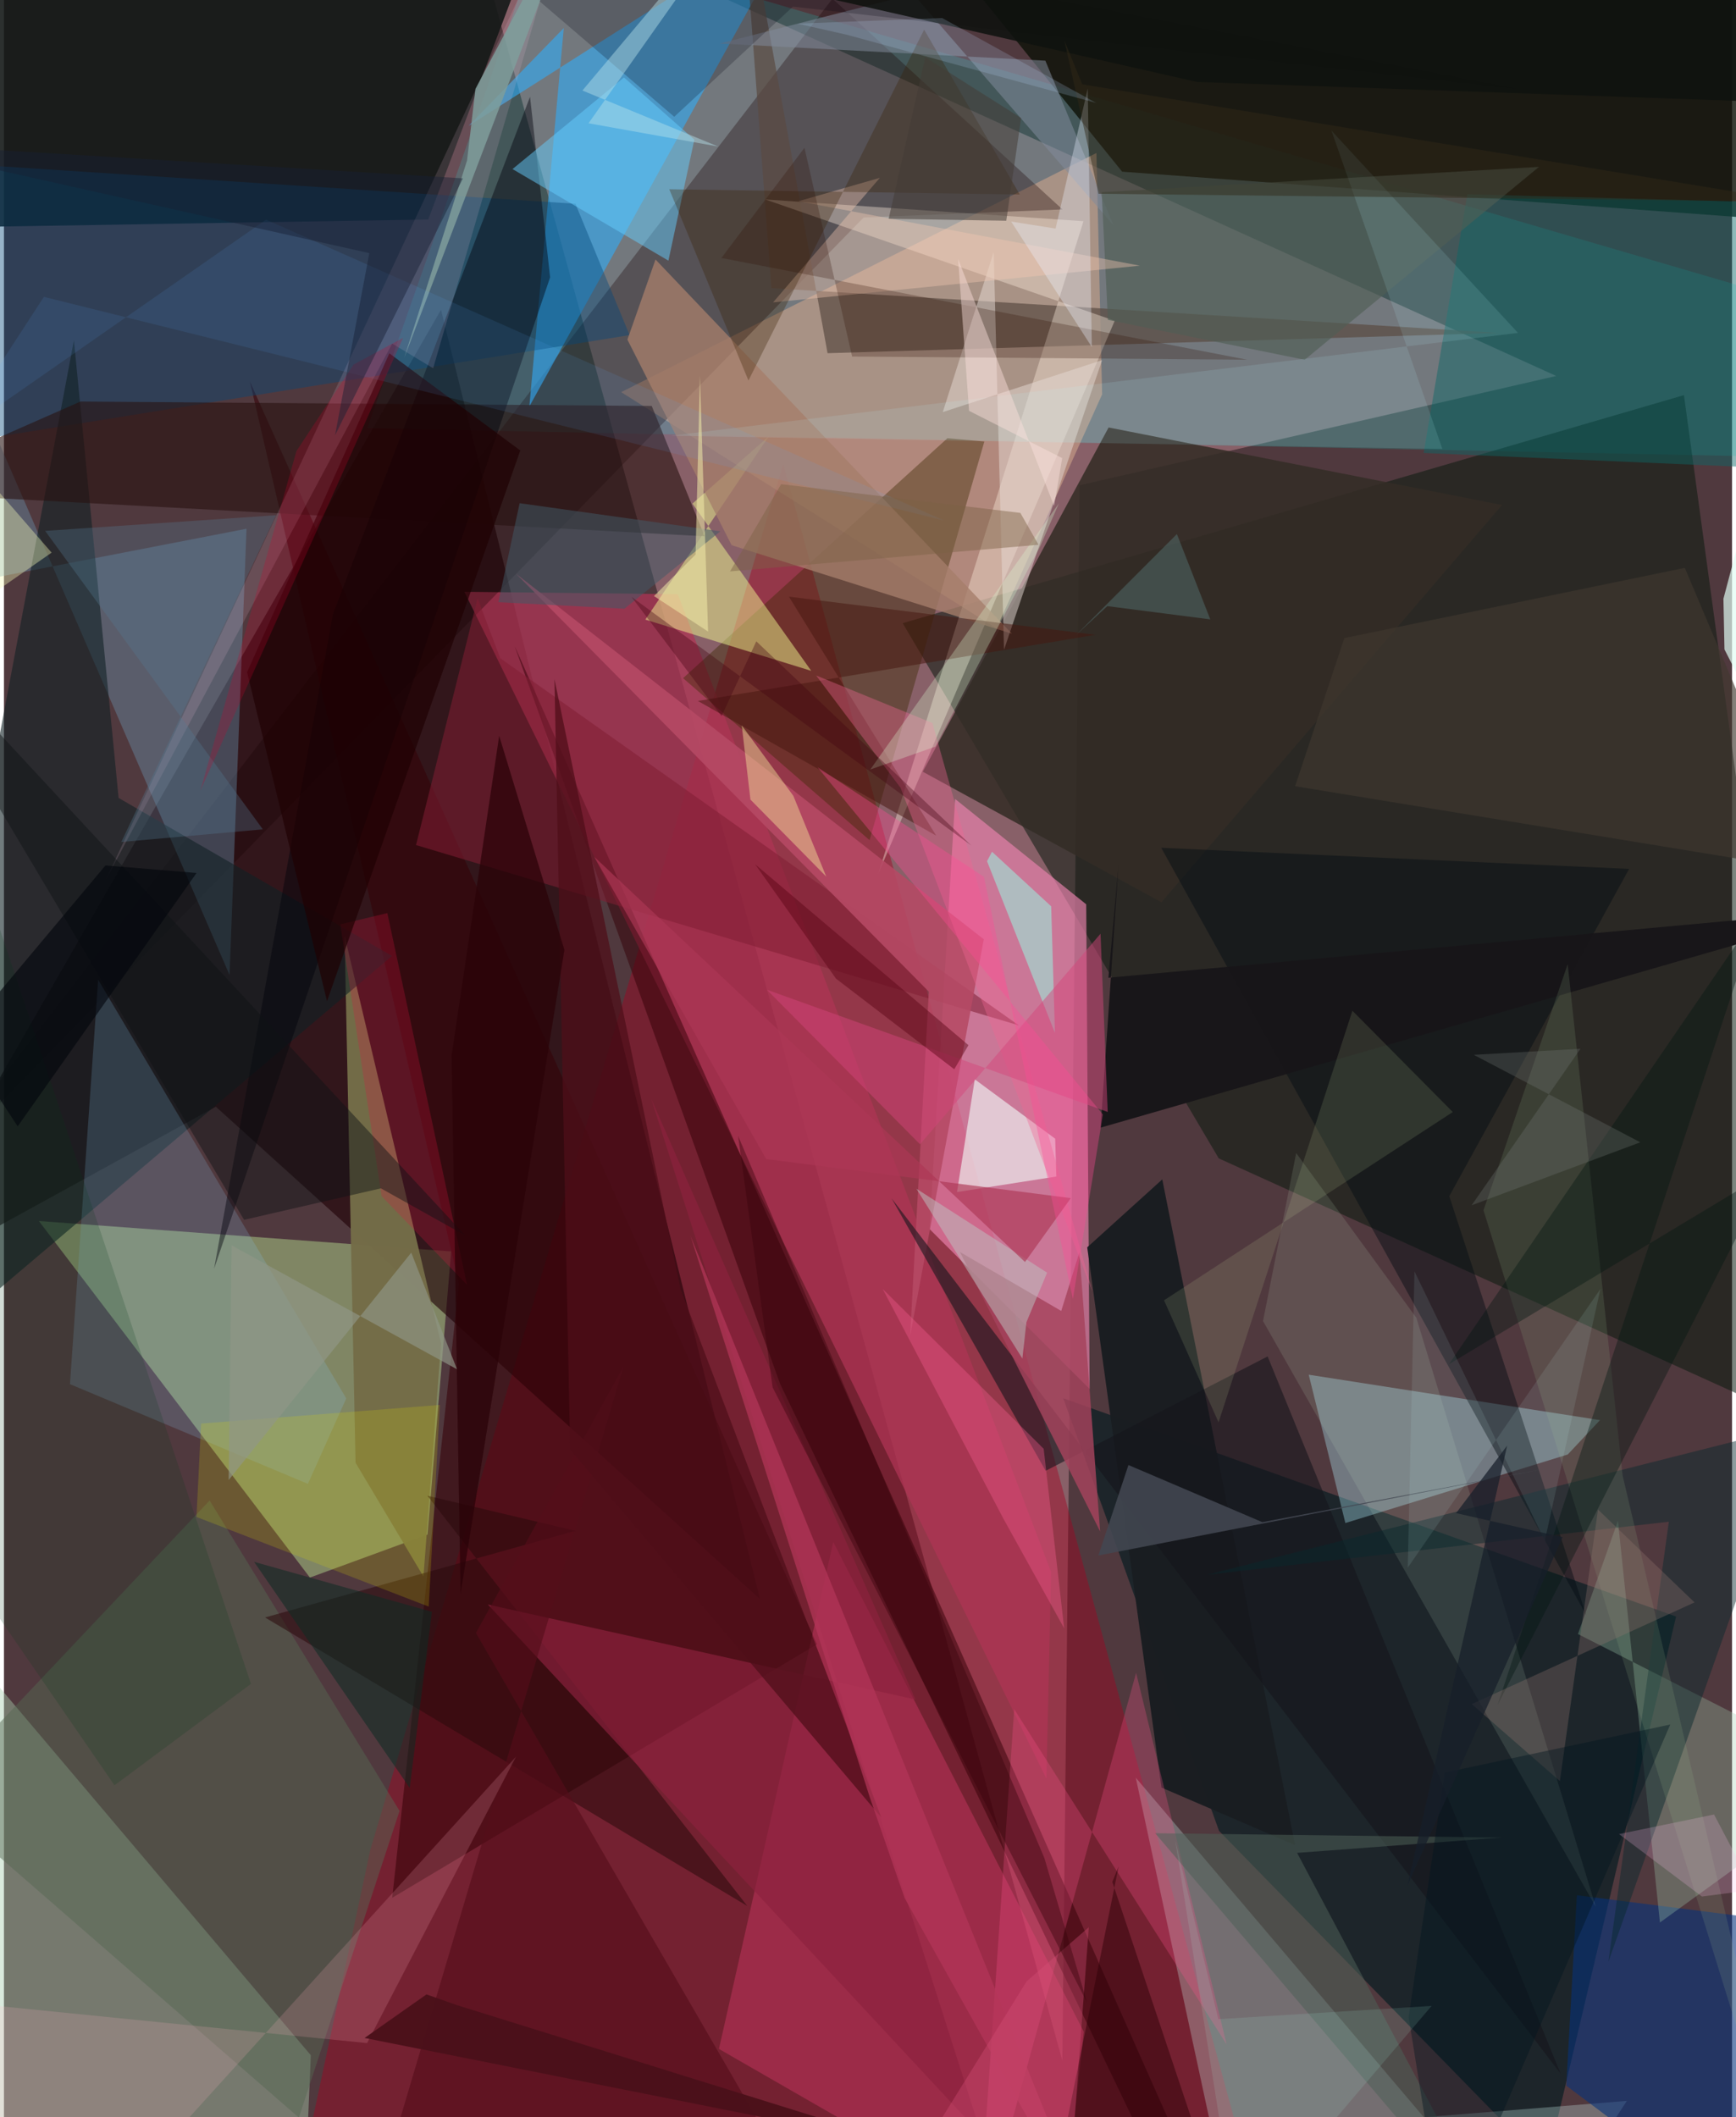 <svg xmlns="http://www.w3.org/2000/svg" width="228" height="278" viewBox="0 0 836 1024"><path fill="#50393e" d="M0 0h836v1024H0z"/><path fill="#a0717b" fill-opacity=".702" d="M220.933-58.76l530.01 240.607-230.58 52.87-8.342 761.953z"/><path fill="#c6f39c" fill-opacity=".412" d="M216.322 605.27L16.9 590.567l131.113 172.44 56.9-20.819z"/><path fill="#a60020" fill-opacity=".424" d="M177.29 894.462L377 224.365 611.837 1086l-471.84-17.286z"/><path fill="#200006" fill-opacity=".616" d="M102.503 535.277L-62 625.666l273.432-475.849 154.263 623.509z"/><path fill="#011a1e" fill-opacity=".631" d="M808.927 781.867l-62.764 265.869-158.331-162.187-75.378-209.264z"/><path fill="#00fced" fill-opacity=".157" d="M259.663-31.388L898 155.25l-39.261 65.692-682.979-13.824z"/><path fill="#091a0f" fill-opacity=".529" d="M812.732 191.106l68.506 502.365-293.555-133.21-152.907-258.855z"/><path fill="#ed83b0" fill-opacity=".655" d="M447.781 594.448l77.452 77.365-1.669-234.428-63.41-50.943z"/><path fill="#0f1309" fill-opacity=".82" d="M423.668-62l472.756 28.084-45.69 139.752L540.95 83.034z"/><path fill="#a8ceb1" fill-opacity=".427" d="M148.454 994.034L-62 745.345v299.889l207.385 20.937z"/><path fill="#151918" fill-opacity=".898" d="M-62 110.565L3.25-62h265.452L205.24 106.162z"/><path fill="#d3a88c" fill-opacity=".557" d="M528.508 74.001l2.755 116.746-51.075 113.196-181.594-114.28z"/><path fill="#ae3454" fill-opacity=".749" d="M222.745 286.232L504.33 860.327l2.244-100.027-180.59-472.902z"/><path fill="#190100" fill-opacity=".314" d="M-41.599 574.151L400.804-.646 512.09 101.295l-96.205 3.896z"/><path fill="#2db0ff" fill-opacity=".565" d="M224.804 60.86L385.631-41.43 254.172 196.576l16.659-183.019z"/><path fill="#d3faf6" fill-opacity=".278" d="M739.473 1086l45.64-69.873-200.4 16.118-37.18-172.456z"/><path fill="#350006" fill-opacity=".553" d="M187.832 917.878l32.294-296.857-101.16-436.523L393.31 795.27z"/><path fill="#b3f2fd" fill-opacity=".345" d="M772.125 686.858l-140.916-21.96 17.725 71.74 107.583-33.155z"/><path fill="#ef4278" fill-opacity=".329" d="M401.197 745.832l121.193 236.87L511.115 1086l-165.221-94.999z"/><path fill="#6a9ab6" fill-opacity=".38" d="M117.338 255.734l-8.202 215.842-132.817-306.667-28.201 123.632z"/><path fill="#03477a" fill-opacity=".412" d="M276.46 98.548l26.198 63.535L-62 220.654l47.733-141.03z"/><path fill="#3a2900" fill-opacity=".404" d="M474.293 213.53l-55.55 192.823-90.203-78.357 127.87-116.028z"/><path fill="#746d48" fill-opacity=".976" d="M202.95 762.511l8.497-112.77-46.658-197.125 5.305 254.866z"/><path fill="#5a4b42" fill-opacity=".702" d="M371.263 139.363l352.227 21.66-325.062 9.804L356.166-62z"/><path fill="#ffefe0" fill-opacity=".376" d="M422.871 422.82l99.378-315.826-153.961-10.529 169.07 58.679z"/><path fill="#102124" fill-opacity=".592" d="M55.466 385.937L33.845 164.596-62 673.995l249.75-211.637z"/><path fill="#191d21" fill-opacity=".976" d="M560.363 570.428L524.05 603.29l35.921 261.292 64.633 27.822z"/><path fill="#f5fe93" fill-opacity=".471" d="M390.546 324.468l-57.48-80.885 36.892-32.51-59.667 88.605z"/><path fill="#06337c" fill-opacity=".584" d="M760.928 916.668l-5.116 92.094L858.75 1086 898 934.066z"/><path fill="#332d25" fill-opacity=".863" d="M724.737 244.24l-190.335-37.487-89.9 166.504 115.463 63.127z"/><path fill="#281110" fill-opacity=".592" d="M-62 237.8l99.012-43.592 276.365 2.135 25.587 63.038z"/><path fill="#87c9ef" fill-opacity=".192" d="M147.031 717.688L31.933 669.47l13.63-195.621 120.03 202.495z"/><path fill="#340007" fill-opacity=".506" d="M247.055 312.46L375.47 669.3l175.953 366.591 38.91 50.11z"/><path fill="#a0cdb1" fill-opacity=".302" d="M801.114 929.845l-20.318-194.282-19.33 54.775L898 859.758z"/><path fill="#a67e6a" fill-opacity=".78" d="M487.622 306.518L315.2 125.509l-13.591 38.761 50.41 99.425z"/><path fill="#040c13" fill-opacity=".451" d="M699.207 578.56L786.2 420.256l-226.34-10.198 205.635 371.168z"/><path fill="#00000a" fill-opacity=".431" d="M264.216 134.136l-9.713-87.34-95.392 250.387-57.458 316.494z"/><path fill="#0b6868" fill-opacity=".459" d="M898 228.28l-211.192-9.199 21.149-125.124L869.25 98.26z"/><path fill="#f2fbf9" fill-opacity=".612" d="M469.653 522.028l38.908 28.733.553 18.281-48.055 7.509z"/><path fill="#546752" fill-opacity=".478" d="M191.385 875.865L99.498 725.722-35.783 868.93l178.457 155.284z"/><path fill="#d0e9ce" fill-opacity=".129" d="M770.054 922.237L609.097 638.95l16.048-81.267 58.128 79.683z"/><path fill="#e0fdf4" fill-opacity=".694" d="M898 443.106L876.038 122.82l-44.2 166.756.496 24.51z"/><path fill="#811d34" fill-opacity=".553" d="M240.067 318.338L490.97 495.95l-291.626-87.221 29.797-119.394z"/><path fill="#f7c5e2" fill-opacity=".149" d="M187.817 166.197L49.437 425.249 277.504-62l-69.873 240.114z"/><path fill="#b64a65" fill-opacity=".886" d="M447.427 479.635l-9.051 166.578 35.652-191.926-226.242-176.746z"/><path fill="#2b0a0b" fill-opacity=".553" d="M359.582 921.848L126.308 782.31l150.107-41.907-71.547-16.964z"/><path fill="#e5d9d3" fill-opacity=".502" d="M478.805 121.944l4.992 192.33 47.44-140.08-77.059 25.125z"/><path fill="#818b9c" fill-opacity=".533" d="M439.9-2.838L346.33 21.04l157.472 8.304 32.897 79.547z"/><path fill="#181619" fill-opacity=".984" d="M539.204 418.474l-8.685 126.924L898 439.582l-363.69 33.32z"/><path fill="#66ceff" fill-opacity=".486" d="M321.446 126.069l-75.422-44.295 53.907-44.322 34.066 30.068z"/><path fill="#15151c" fill-opacity=".592" d="M429.434 579.617l74.503 131.757 107.391-55.316 141.756 346.937z"/><path fill="#fd538f" fill-opacity=".271" d="M470.99 1086l17.737-259.32 102.765 162.113-43.784-179.706z"/><path fill="#07282c" fill-opacity=".459" d="M776.186 948.83l91.829-259.484-286.101 72.327 223.504-25.67z"/><path fill="#8c213d" fill-opacity=".671" d="M440.97 822.023l-206.874-45.979 238.87 256.69L313.213 531.69z"/><path fill="#540e1a" fill-opacity=".631" d="M173.47 1086h226.256L228.324 789.797l71.424-128.952z"/><path fill="#505e54" fill-opacity=".631" d="M531.046 92.959l3.021 61.773 95.184 19.285 113.374-93.308z"/><path fill="#dfd800" fill-opacity=".196" d="M93.142 733.709l2.225-45.184 115.51-9.006-5.394 97.54z"/><path fill="#f6cab1" fill-opacity=".384" d="M372.07 146.258l177.45-17.768-165.198-31.155 39.407-11.324z"/><path fill="#45160f" fill-opacity=".506" d="M335.686 339.027l192.346-31.986-148.29-18.461 71.252 115.607z"/><path fill="#ffb2c2" fill-opacity=".176" d="M175.673 988.173l72.002-138.476-211.31 233.25L-62 964.303z"/><path fill="#a4435c" fill-opacity=".827" d="M462.454 605.532l49.027 28.53 8.798-28.373 10.01 134.987z"/><path fill="#9af2e0" fill-opacity=".549" d="M475.585 416.522l32.86 83.106-1.828-61.282-28.622-26.392z"/><path fill="#381f02" fill-opacity=".31" d="M321.856 91.533l38.315 92.51 84.987-169.711 46.259 79.751z"/><path fill="#95b58e" fill-opacity=".161" d="M756.49 466.333l-40.724 119.034 153.433 494.99-86.135-366.7z"/><path fill="#2e0d00" fill-opacity=".251" d="M387.266 71.472l-40.197 53.303 254.32 49.21-191.08-1.549z"/><path fill="#434852" fill-opacity=".871" d="M529.456 752.33l14.54-43.747 64.755 27.622 138.08-26.093z"/><path fill="#dc1442" fill-opacity=".251" d="M185.466 441.628l-22.754 5.436 19.98 131.478 41.326 42.893z"/><path fill="#f06792" fill-opacity=".376" d="M526.551 624.694l-92.786-243.648-40.874-54.353 56.276 23.012z"/><path fill="#00391b" fill-opacity=".18" d="M-61.356 696.632L53.472 863.49l66.025-49.05-160.88-483.504z"/><path fill="#4f0e19" fill-opacity=".741" d="M273.912 701.156l150.573 177.958-97.226-255.728-60.942-294.907z"/><path fill="#00010f" fill-opacity=".22" d="M381.684 3.212L731.98 42.99 186.1-62 324.26 56.478z"/><path fill="#e2f7ac" fill-opacity=".122" d="M652.346 488.87L587.59 687.937l-26.38-59.028 139.692-91.058z"/><path fill="#b5f7ff" fill-opacity=".122" d="M642.212 63.187l90.223 97.83-409.937 49.745 373.372 6.357z"/><path fill="#bbc4c2" fill-opacity=".502" d="M441.383 574.922l51.304 82.166 1.95-17.557 10.011-23.981z"/><path fill="#40392f" fill-opacity=".643" d="M648.452 308.616l-23.818 71.65 250.37 40.984-61.852-146.599z"/><path fill="#0f1315" fill-opacity=".455" d="M223.23 597.603L-62 290.35l178.17 299.63 66.176-15.223z"/><path fill="#021512" fill-opacity=".38" d="M854.654 566.216L722.554 824.7l126.475-383.924-149.986 219.048z"/><path fill="#f8fcb9" fill-opacity=".376" d="M-62 169.33l85.05 97.96L-62 326.578v-46.59z"/><path fill="#2c0007" fill-opacity=".482" d="M594.967 1086h-92.821l37.098-183.253-3.053 7.485z"/><path fill="#f45d8f" fill-opacity=".373" d="M425.11 623.433l77.88 77.296 9.917 86.85-29.334-52.927z"/><path fill="#1f0002" fill-opacity=".682" d="M117.617 325.125L156.29 484.25l93.488-266.364-63.337-46.997z"/><path fill="#d4467b" fill-opacity=".482" d="M530.497 451.598l3.468 86.22-164.892-59.105 74.082 74.73z"/><path fill="#dcffd5" fill-opacity=".286" d="M450.609 361.095l50.662-96.8 9.111-20.912L419.096 372.2z"/><path fill="#f9ee9c" fill-opacity=".431" d="M381.876 384.907l-24.953-34.072 4.204 35.895 36.672 37.25z"/><path fill="#7f9e9b" fill-opacity=".851" d="M228.101 42.979l-4.084 34.702-30.365 95.339 87.602-230.2z"/><path fill="#93756e" fill-opacity=".318" d="M752.71 861.434l18.446-131.314 46.69 44.904-107.764 49.181z"/><path fill="#4d6056" fill-opacity=".533" d="M625.595 896.168L725.97 1085.6 556.93 886.664l167.587 2.109z"/><path fill="#59afff" fill-opacity=".106" d="M-25.295 212.174L126.81 106.25l327.992 145.51L19.326 143.589z"/><path fill="#ecf2ff" fill-opacity=".345" d="M526.283 167.84l-1.982-125.05-15.55 67.76-21.486-3.387z"/><path fill="#b43659" fill-opacity=".71" d="M418.901 869.424L332.136 597.75 529.691 1086l-93.99-168.015z"/><path fill="#570313" fill-opacity=".447" d="M363.415 418.028l39.09 55.293 57.215 43.841 6.884-11.654z"/><path fill="#00161f" fill-opacity=".404" d="M679.541 975.601l17.453-118.256 109.126-23.26L697.275 1086z"/><path fill="#4b111a" fill-opacity=".976" d="M440.101 1038.583l-265.64-52.891 29.95-21.066 14.57 5.13z"/><path fill="#ad3756" fill-opacity=".659" d="M493.943 610.381l-208.4-195.999 83.214 146.205 147.352 18.908z"/><path fill="#0d2b23" fill-opacity=".549" d="M196.291 864.754l-.014.043 10.77-85.218-86.03-24.17z"/><path fill="#405966" fill-opacity=".518" d="M249.467 243.376l-10.287 47.885 60.991 3.164 46.408-37.445z"/><path fill="#f4efaa" fill-opacity=".525" d="M340.628 305.456l-3.939-123.727-2.113 86.474-20.109 20.103z"/><path fill="#fee3de" fill-opacity=".443" d="M508.013 244.687l3.942-23.12-45.072-22.865-5.28-73.397z"/><path fill="#567993" fill-opacity=".322" d="M131.677 249.195l-74.91 158.04 68.473-6.11L19.927 256.776z"/><path fill="#b7e1ea" fill-opacity=".451" d="M282.798 59.622l62.74 11.264-65.7-27.104L368.685-62z"/><path fill="#d8517a" fill-opacity=".349" d="M524.828 932.134l-30.077 26.154-45.158 72.862 66.61 17.315z"/><path fill="#37040b" fill-opacity=".412" d="M503.314 898.644l20.656 69.92-152.118-297.539-16.698-121.656z"/><path fill="#cc042e" fill-opacity=".235" d="M141.506 218.143L94.981 382.534l98.094-219.117-23.92 12.869z"/><path fill="#557474" fill-opacity=".478" d="M533.77 293.165l-14.976 13.834 48.647-48.696 16.148 41.272z"/><path fill="#0e120f" fill-opacity=".859" d="M577.173 39.636l-241.125-54.63L844.051-62l4.317 111.144z"/><path fill="#cbfafb" fill-opacity=".102" d="M682.36 614.897l63.04 130.344 26.913-121.798-93.19 134.779z"/><path fill="#919787" fill-opacity=".651" d="M108.7 715.844l88.343-109.979 22.15 56.427-109.049-59.962z"/><path fill="#fdbce7" fill-opacity=".22" d="M821.428 917.286l-40.115-30.2 45.98-9.474 19.178 36.409z"/><path fill="#7b6246" fill-opacity=".455" d="M351.247 276.367l24.725-42.191 115.731 13.894 8.797 15.415z"/><path fill="#182033" fill-opacity=".455" d="M-62 69.016L222.054 86.26 160.16 210.564l16.589-88.133z"/><path fill="#2a0207" fill-opacity=".725" d="M271.132 459.424l-31.555-103.523-23.027 154.62 4.33 260.318z"/><path fill="#acfce1" fill-opacity=".125" d="M596.748 1080.322l-30.155-190.458 20.881 86.74 103.182-6.418z"/><path fill="#322818" fill-opacity=".475" d="M521.62 40.771l-8.624-21.175 16.533 74.118 337.161 3.853z"/><path fill="#433c36" fill-opacity=".525" d="M492.07 57.103l-46.367-29.392-17.716 78.116 56.906.937z"/><path fill="#777e7b" fill-opacity=".278" d="M791.621 552.488l-81.59 30.458 52.635-75.692-51.61 2.932z"/><path fill="#b6d9fc" fill-opacity=".192" d="M383.953 11.436l24.16 5.461L528.41 49.801 453.87 8.72z"/><path fill="#03060c" fill-opacity=".616" d="M6.639 544.775l-27.782-42.386 70.25-83.807 44.063 3.647z"/><path fill="#161f29" fill-opacity=".729" d="M727.199 699.19l-24.711 32.656 51.543 11.648-75.045 168.42z"/><path fill="#410010" fill-opacity=".349" d="M467.983 408.944L303.573 288.68l43.59 57.697 16.796-36.194z"/><path fill="#fe4a98" fill-opacity=".353" d="M517.113 628.322l-43.025-204.245-80.526-53.013 138.075 167.97z"/></svg>